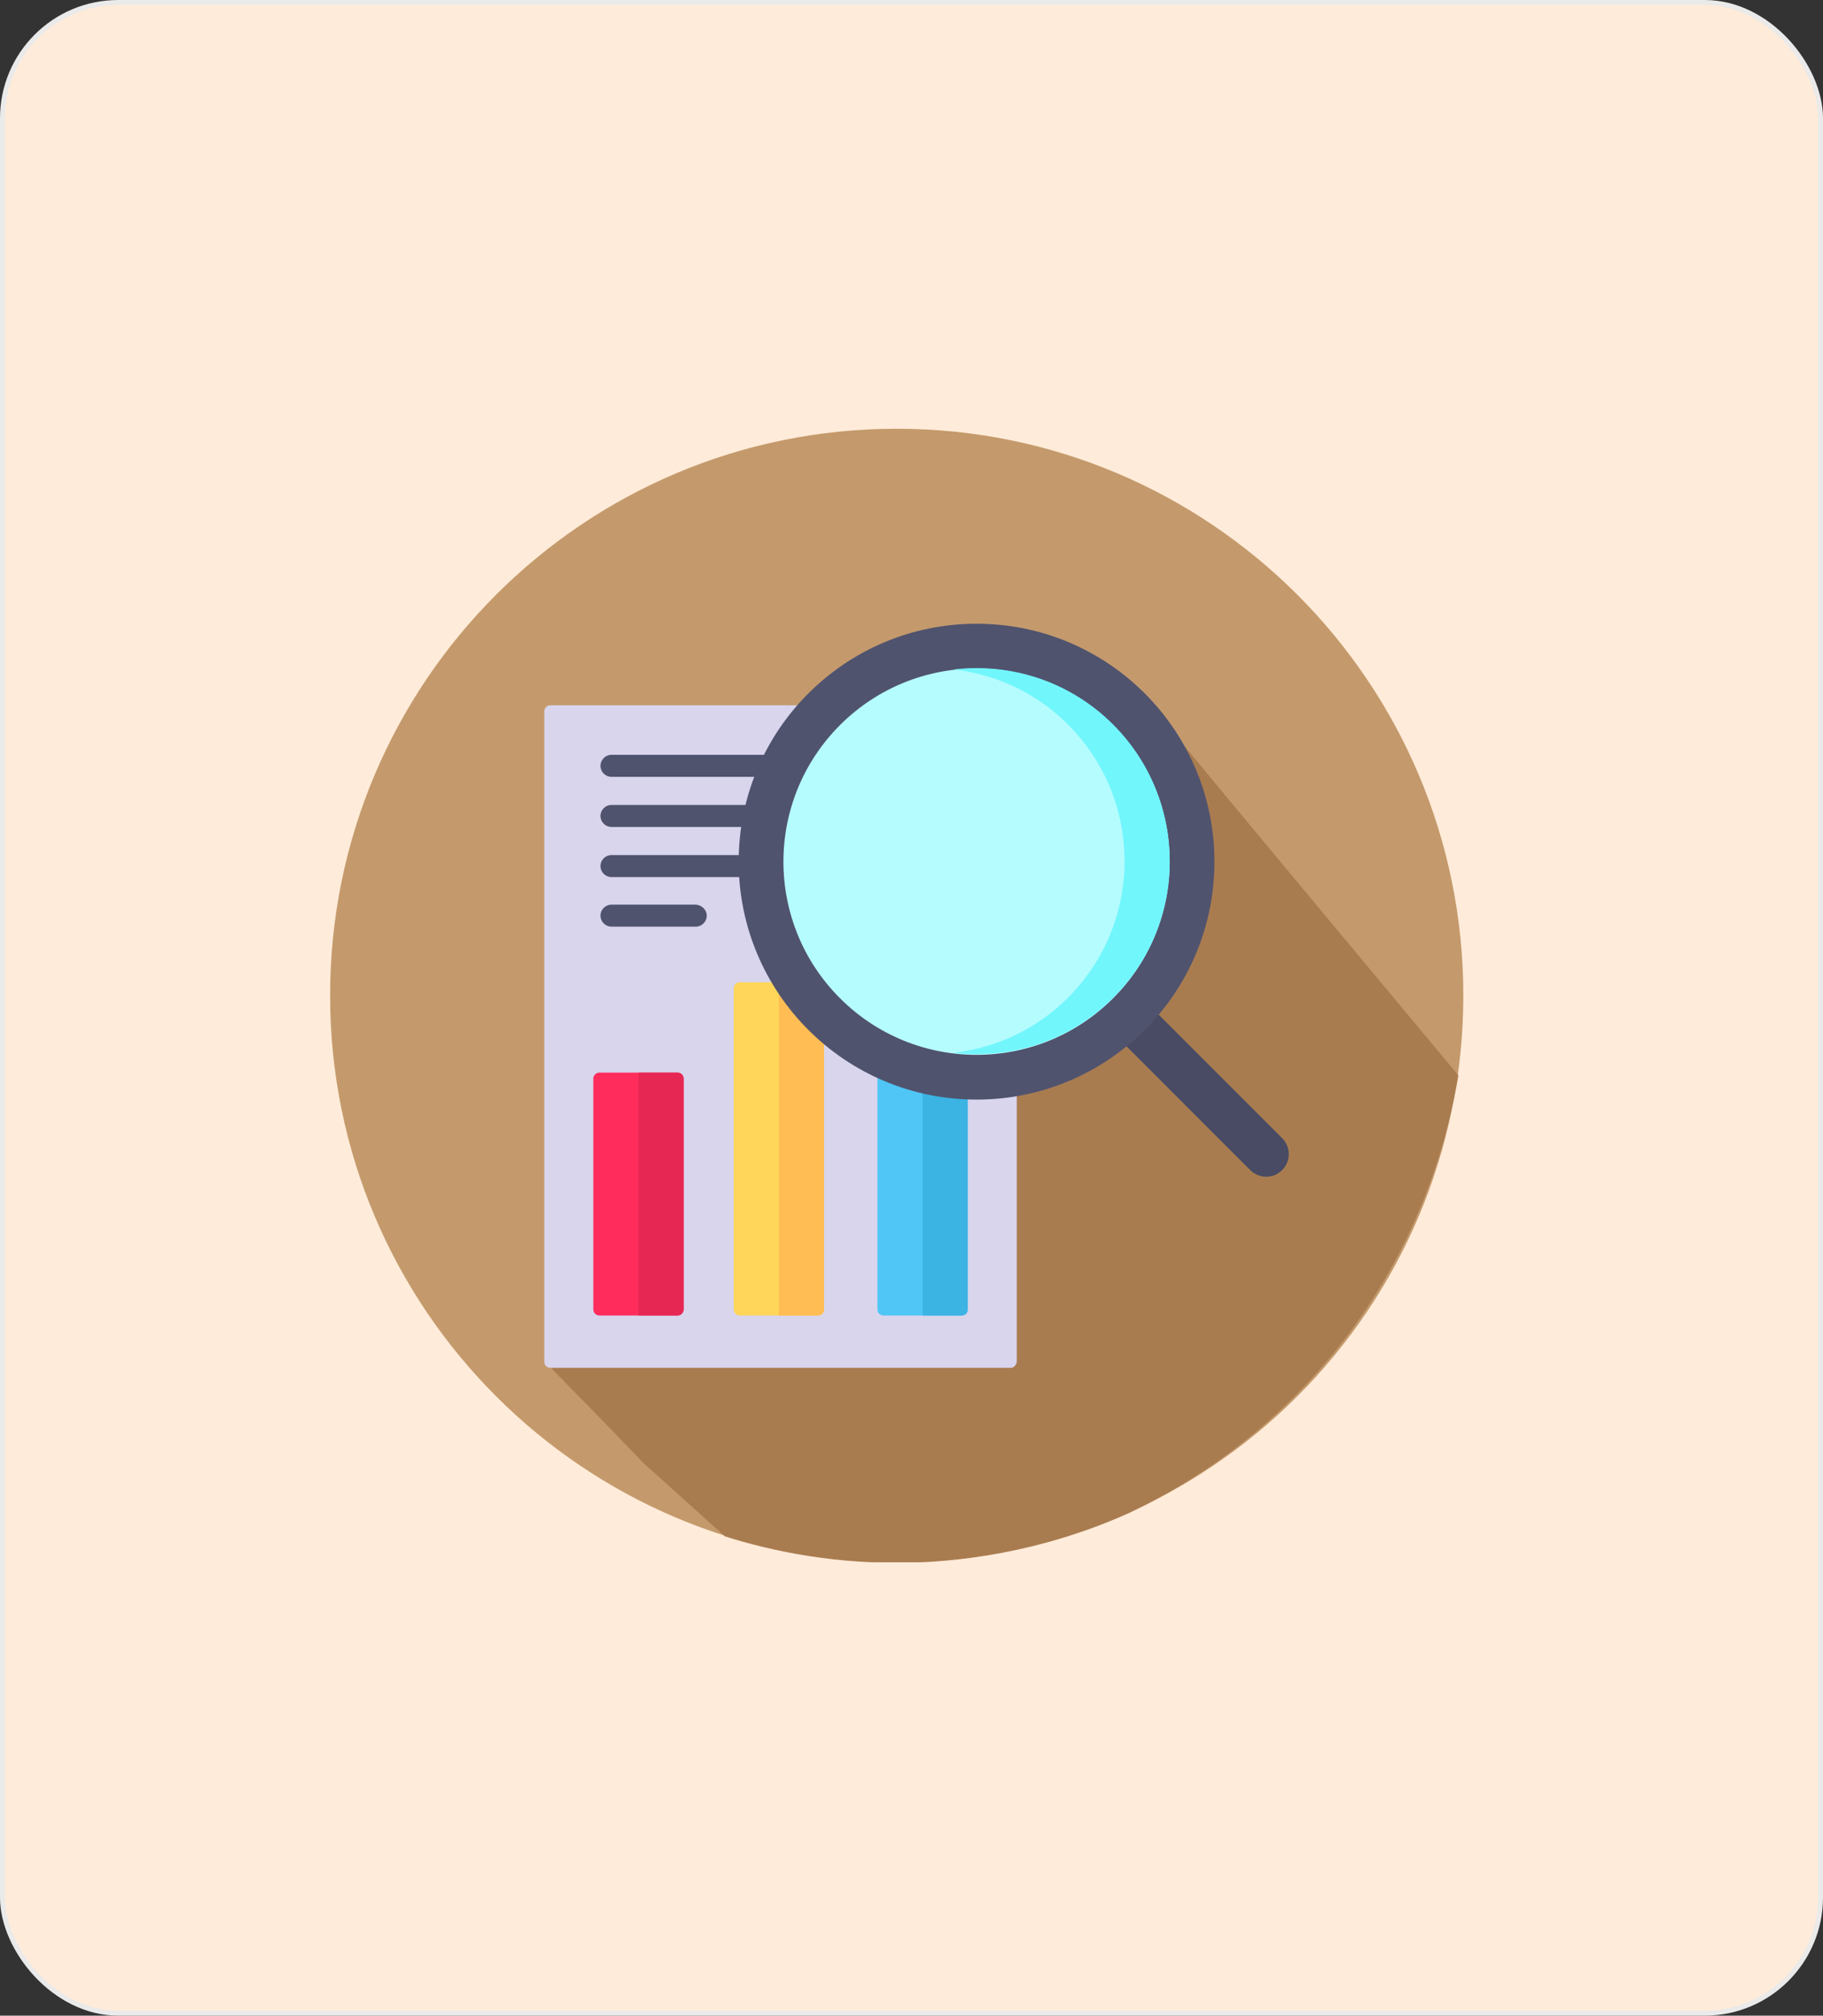 <svg width="370" height="409" viewBox="0 0 370 409" fill="none" xmlns="http://www.w3.org/2000/svg">
<rect x="0" y="0" width="370" height="409" fill="#333333" stroke="none"/>
<rect x="0.5" y="0.5" width="369" height="408" rx="23.5" fill="#FFEBD9"/>
<g clip-path="url(#clip0)">
<path d="M182 317C245.513 317 297 265.513 297 202C297 138.487 245.513 87 182 87C118.487 87 67 138.487 67 202C67 265.513 118.487 317 182 317Z" fill="#C49A6C"/>
<path d="M110.586 276.32L240.562 151.597C259.002 173.837 277.442 195.965 295.994 218.205C294.094 229.604 288.283 254.527 268.054 277.661C254.085 293.642 238.774 302.471 229.051 307.053C220.333 310.965 205.805 316.106 187.141 317C169.93 317.782 155.96 314.541 147.131 311.747C141.655 306.83 136.067 301.801 130.591 296.883C123.997 289.954 117.292 283.137 110.586 276.32Z" fill="#A97C50"/>
<path d="M260.231 237.428C258.443 239.216 255.537 239.216 253.749 237.428L223.91 207.588L230.392 201.106L260.231 230.946C262.019 232.734 262.019 235.639 260.231 237.428Z" fill="#484B63"/>
<path d="M205.134 277.549H111.704C111.033 277.549 110.474 276.99 110.474 276.32V144.332C110.474 143.662 111.033 143.103 111.704 143.103H205.134C205.805 143.103 206.363 143.662 206.363 144.332V276.32C206.252 276.99 205.805 277.549 205.134 277.549Z" fill="#D8D5ED"/>
<path d="M137.52 266.932H121.65C120.98 266.932 120.421 266.373 120.421 265.703V218.876C120.421 218.205 120.98 217.646 121.65 217.646H137.52C138.19 217.646 138.749 218.205 138.749 218.876V265.814C138.638 266.485 138.079 266.932 137.52 266.932Z" fill="#FF2C5C"/>
<path d="M166.018 266.932H150.149C149.478 266.932 148.919 266.373 148.919 265.703V200.547C148.919 199.877 149.478 199.318 150.149 199.318H166.018C166.689 199.318 167.248 199.877 167.248 200.547V265.814C167.248 266.485 166.689 266.932 166.018 266.932Z" fill="#FFD659"/>
<path d="M195.188 266.932H179.318C178.647 266.932 178.088 266.373 178.088 265.703V207.253C178.088 206.582 178.647 206.023 179.318 206.023H195.188C195.858 206.023 196.417 206.582 196.417 207.253V265.814C196.417 266.485 195.858 266.932 195.188 266.932Z" fill="#4FC6F5"/>
<path d="M129.585 217.758V266.932H137.52C138.19 266.932 138.749 266.373 138.749 265.703V218.876C138.749 218.205 138.19 217.646 137.52 217.646H129.585V217.758Z" fill="#E62753"/>
<path d="M158.084 199.43V266.932H166.018C166.689 266.932 167.248 266.373 167.248 265.703V200.547C167.248 199.877 166.689 199.318 166.018 199.318H158.084V199.43Z" fill="#FFBD54"/>
<path d="M187.253 206.135V266.932H195.188C195.858 266.932 196.417 266.373 196.417 265.703V207.253C196.417 206.582 195.858 206.023 195.188 206.023H187.253V206.135Z" fill="#3BB3E3"/>
<path d="M124.109 157.632H190.941C192.17 157.632 193.176 156.626 193.176 155.396C193.176 154.167 192.17 153.161 190.941 153.161H124.109C122.879 153.161 121.874 154.167 121.874 155.396C121.874 156.626 122.879 157.632 124.109 157.632Z" fill="#50536E"/>
<path d="M190.941 163.331H124.109C122.879 163.331 121.874 164.337 121.874 165.567C121.874 166.796 122.879 167.802 124.109 167.802H190.941C192.17 167.802 193.176 166.796 193.176 165.567C193.176 164.337 192.17 163.331 190.941 163.331Z" fill="#50536E"/>
<path d="M190.941 173.501H124.109C122.879 173.501 121.874 174.507 121.874 175.737C121.874 176.966 122.879 177.972 124.109 177.972H190.941C192.17 177.972 193.176 176.966 193.176 175.737C193.176 174.507 192.17 173.501 190.941 173.501Z" fill="#50536E"/>
<path d="M141.096 183.56H124.109C122.879 183.56 121.874 184.566 121.874 185.795C121.874 187.024 122.879 188.03 124.109 188.03H141.208C142.437 188.03 143.443 187.024 143.443 185.795C143.443 184.566 142.326 183.56 141.096 183.56Z" fill="#50536E"/>
<path d="M198.205 223.122C224.869 223.122 246.485 201.507 246.485 174.843C246.485 148.178 224.869 126.563 198.205 126.563C171.541 126.563 149.925 148.178 149.925 174.843C149.925 201.507 171.541 223.122 198.205 223.122Z" fill="#50536E"/>
<path d="M225.921 202.559C210.61 217.87 185.8 217.87 170.489 202.559C155.178 187.248 155.178 162.437 170.489 147.126C185.8 131.815 210.61 131.815 225.921 147.126C241.232 162.437 241.232 187.248 225.921 202.559Z" fill="#B5FCFF"/>
<path d="M225.921 147.015C217.092 138.186 205.134 134.498 193.623 135.839C202.117 136.844 210.275 140.533 216.757 147.015C232.068 162.326 232.068 187.136 216.757 202.447C210.275 208.929 202.117 212.617 193.623 213.623C205.134 214.964 217.092 211.276 225.921 202.447C241.232 187.248 241.232 162.326 225.921 147.015Z" fill="#71F6FC"/>
</g>
<rect x="0.5" y="0.5" width="369" height="408" rx="23.5" stroke="#EAEAEA"/>
<defs>
<clipPath id="clip0">
<rect width="230" height="230" fill="white" transform="translate(67 87)"/>
</clipPath>
</defs>
</svg>
